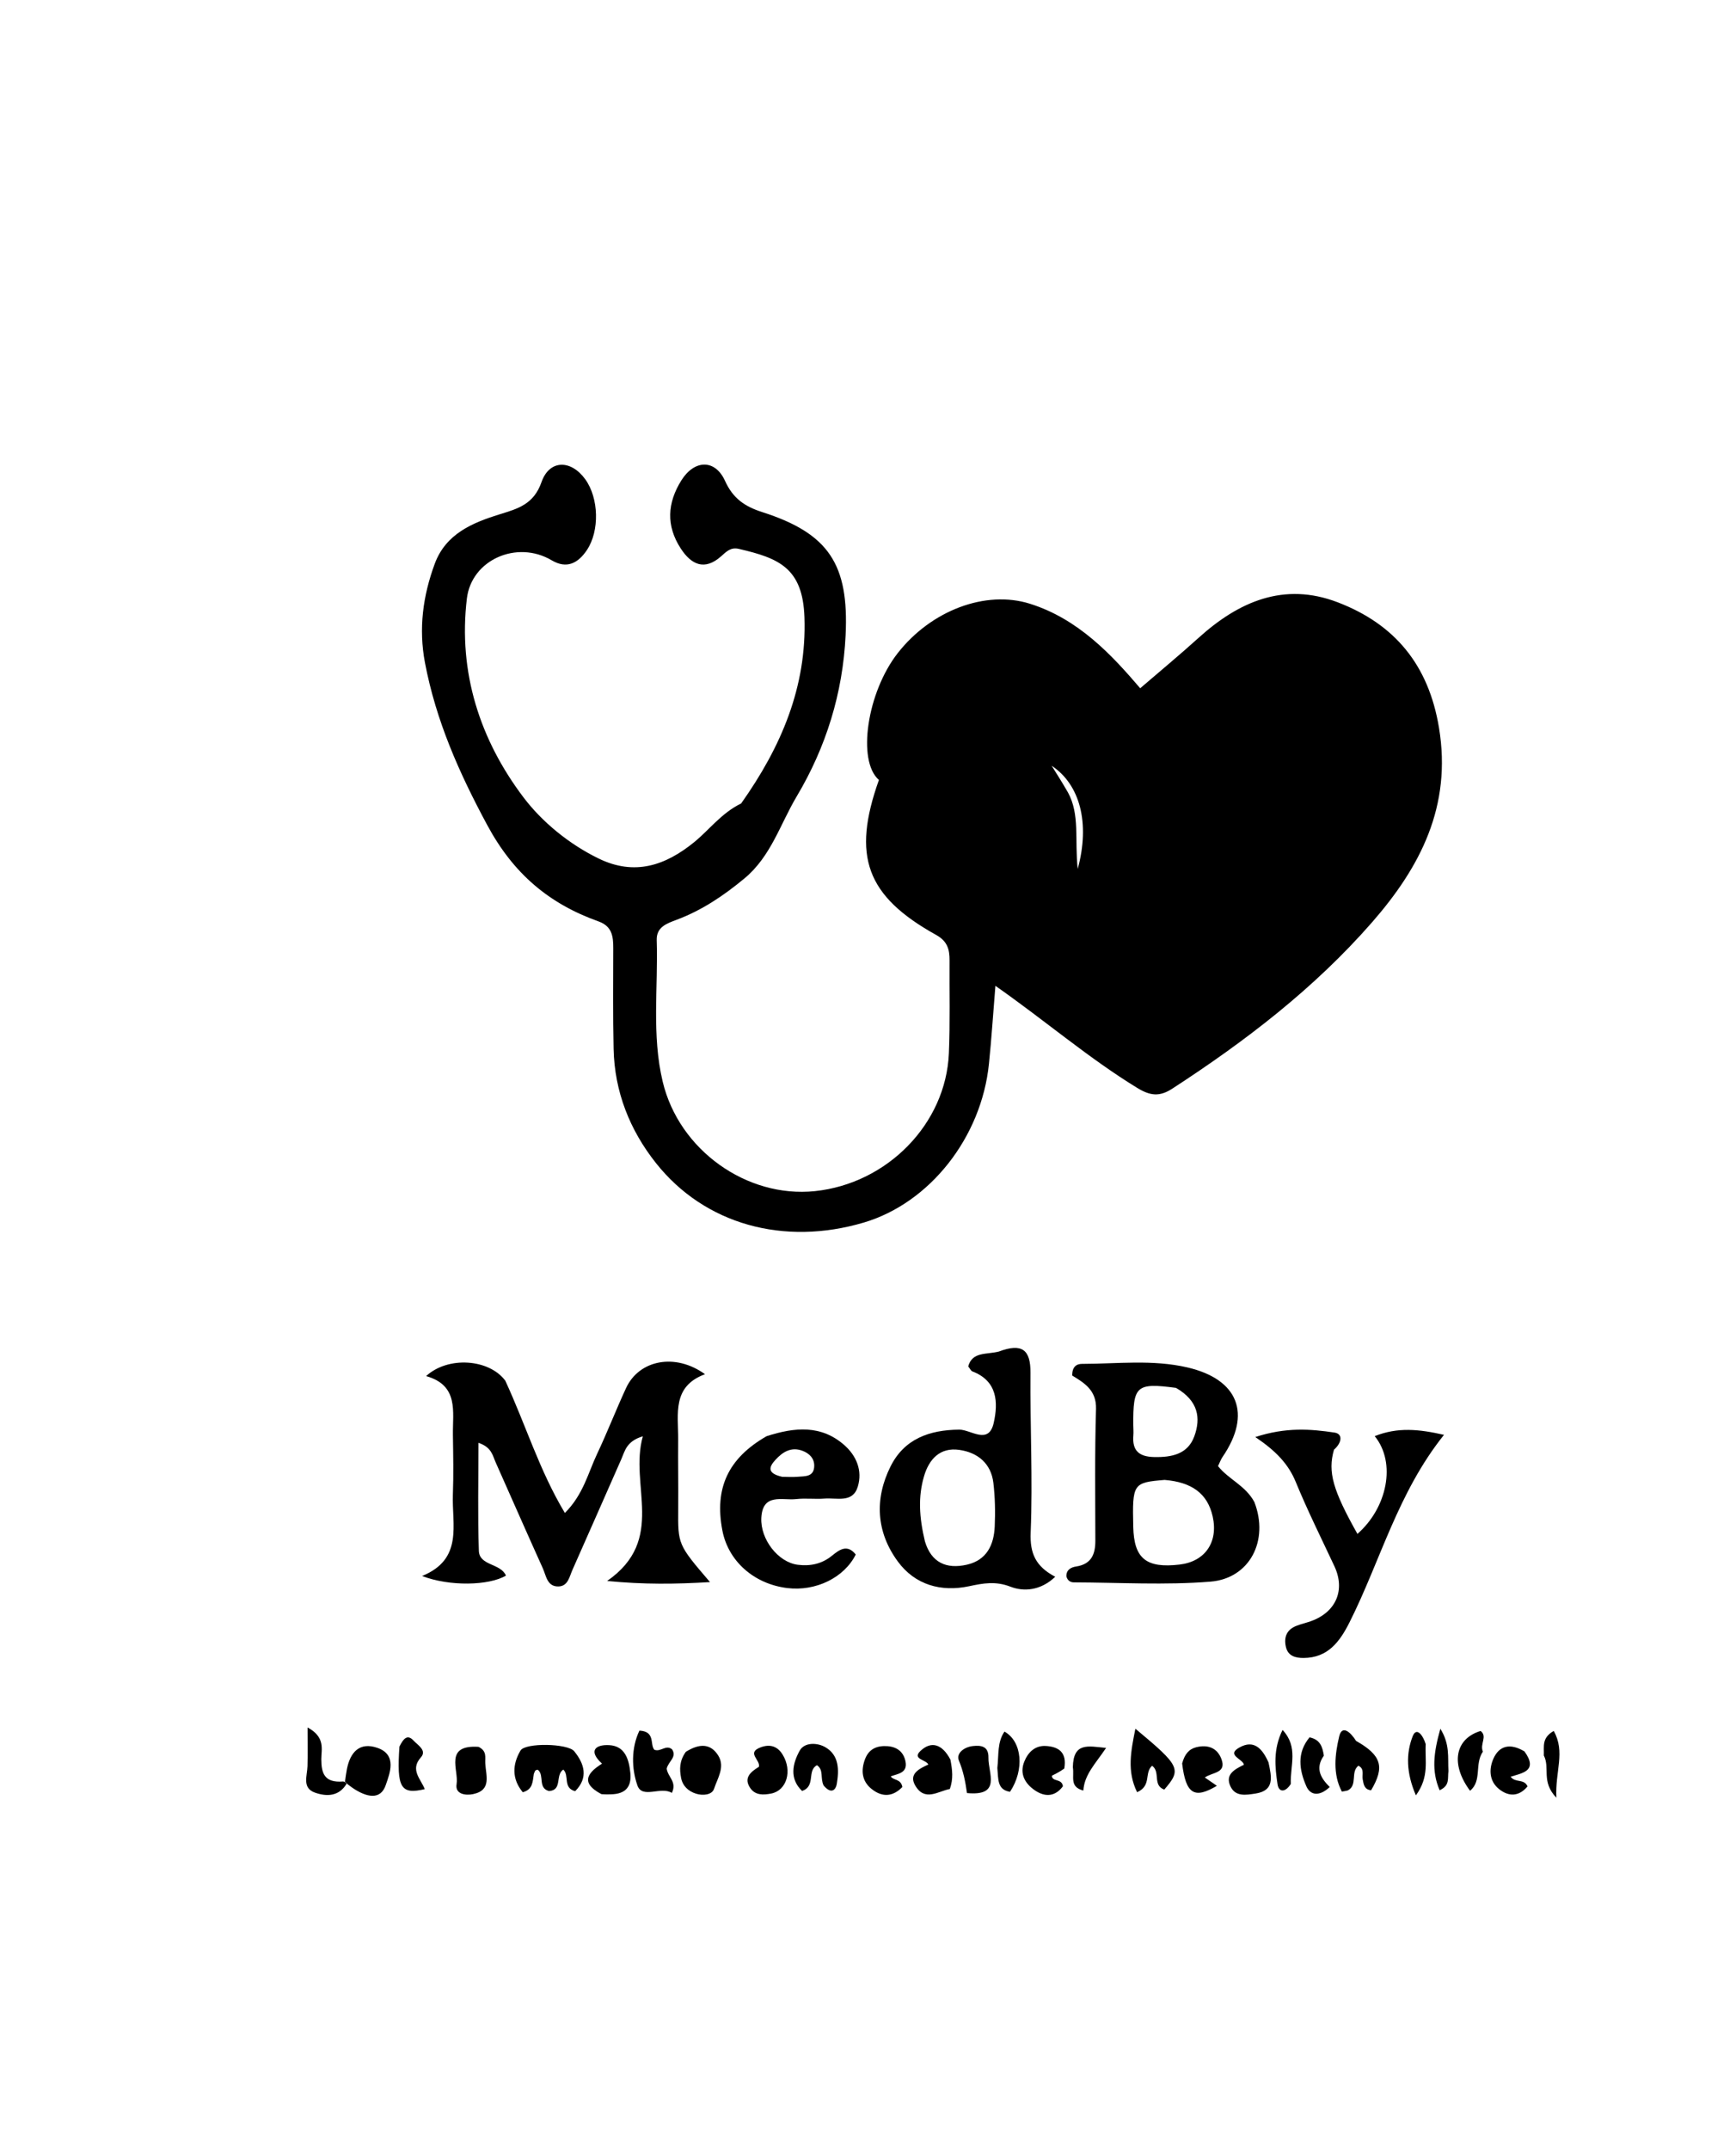 <svg version="1.1" id="Layer_1" xmlns="http://www.w3.org/2000/svg" xmlns:xlink="http://www.w3.org/1999/xlink" x="0px" y="0px"
	 width="100%" viewBox="0 0 336 416" enable-background="new 0 0 336 416" xml:space="preserve">
<path fill="#000000" opacity="1" stroke="none" 
	d="
M143.449,155.446 
	C151.226,144.472 156.154,132.874 155.702,119.46 
	C155.38,109.884 150.77,107.995 143,106.195 
	C141.438,105.833 140.628,106.689 139.582,107.619 
	C136.424,110.429 133.844,109.328 131.756,106.116 
	C128.891,101.709 129.152,97.311 131.863,92.962 
	C134.37,88.939 138.393,88.764 140.335,93.051 
	C141.897,96.5 144.214,98.013 147.543,99.081 
	C160.419,103.209 164.327,109.203 163.665,122.905 
	C163.124,134.12 159.889,144.539 154.194,154.097 
	C150.998,159.463 149.216,165.696 144.081,169.956 
	C140.05,173.3 135.828,176.136 130.939,177.962 
	C129.005,178.685 127.024,179.373 127.105,181.907 
	C127.397,191.04 126.111,200.268 128.268,209.288 
	C131.431,222.517 144.546,231.829 157.728,230.453 
	C171.729,228.992 183.072,217.439 183.653,203.803 
	C183.909,197.815 183.74,191.808 183.783,185.81 
	C183.799,183.707 183.375,182.103 181.219,180.905 
	C167.646,173.36 164.855,165.655 170.113,150.899 
	C165.847,147.211 167.815,133.949 173.755,126.36 
	C180.218,118.102 190.757,114.115 199.326,116.804 
	C208.736,119.757 215.186,126.729 220.685,133.159 
	C224.679,129.721 228.377,126.668 231.928,123.453 
	C239.727,116.39 248.502,112.547 258.901,116.526 
	C269.954,120.754 276.5,128.632 278.514,140.799 
	C281.026,155.985 274.909,167.747 265.533,178.471 
	C254.378,191.229 241.042,201.445 226.873,210.64 
	C224.391,212.25 222.577,211.991 220.101,210.477 
	C210.707,204.733 202.371,197.531 192.66,190.732 
	C192.216,196.156 191.901,200.993 191.41,205.812 
	C189.957,220.089 179.938,232.752 167.197,236.528 
	C151.724,241.112 136.409,236.918 126.97,225.037 
	C121.904,218.66 118.941,211.225 118.763,202.939 
	C118.623,196.443 118.685,189.942 118.696,183.443 
	C118.7,181.163 118.47,179.205 115.841,178.268 
	C106.278,174.858 99.392,169.069 94.32,159.66 
	C88.871,149.552 84.385,139.455 82.251,128.217 
	C80.995,121.605 81.857,115.276 84.137,109.094 
	C86.277,103.291 91.393,101.149 96.751,99.492 
	C100.226,98.417 103.305,97.579 104.807,93.277 
	C106.345,88.875 110.534,88.919 113.28,92.733 
	C115.911,96.386 116.084,102.729 113.572,106.455 
	C111.883,108.962 109.696,110.133 106.776,108.403 
	C100.075,104.435 91.262,108.277 90.362,115.803 
	C88.65,130.103 92.909,143.151 101.315,154.263 
	C104.879,158.975 110.08,163.288 115.874,166.106 
	C122.822,169.486 128.779,167.469 134.344,162.947 
	C137.302,160.542 139.599,157.332 143.449,155.446 
M206.693,153.301 
	C209.052,157.597 207.972,162.448 208.59,168.118 
	C211.018,159.204 209.01,151.763 203.543,148.148 
	C204.615,149.845 205.492,151.232 206.693,153.301 
z"/>
<path fill="#000000" opacity="1" stroke="none" 
	d="
M97.8,267.13 
	C101.764,275.704 104.386,284.475 109.331,292.719 
	C112.907,289.143 113.818,284.987 115.556,281.315 
	C117.546,277.11 119.224,272.758 121.181,268.536 
	C123.691,263.124 130.666,261.699 136.453,265.872 
	C130.024,268.25 131.298,273.588 131.259,278.435 
	C131.222,282.93 131.302,287.426 131.268,291.92 
	C131.215,298.826 131.192,298.826 137.419,306.092 
	C130.692,306.495 124.678,306.571 117.511,305.877 
	C129.046,297.841 121.729,287.386 124.422,277.887 
	C121.225,278.838 120.944,280.755 120.261,282.297 
	C117.095,289.442 113.974,296.607 110.79,303.743 
	C110.206,305.053 109.939,306.906 108.069,306.938 
	C105.891,306.974 105.713,304.869 105.066,303.439 
	C101.984,296.618 98.979,289.763 95.933,282.926 
	C95.347,281.612 95.158,279.991 92.607,279.153 
	C92.607,286.314 92.446,293.187 92.683,300.046 
	C92.784,302.965 96.89,302.416 97.927,304.836 
	C94.659,306.788 86.996,306.962 81.696,304.914 
	C89.73,301.634 87.432,294.963 87.654,289.153 
	C87.8,285.329 87.719,281.495 87.661,277.666 
	C87.592,273.129 88.856,268.049 82.475,266.236 
	C86.733,262.325 94.682,262.923 97.8,267.13 
z"/>
<path fill="#000000" opacity="1" stroke="none" 
	d="
M242.783,290.612 
	C245.661,298.063 241.884,305.394 234.277,306.006 
	C225.511,306.712 216.644,306.174 207.821,306.145 
	C207.13,306.143 206.581,305.732 206.399,304.985 
	C206.361,303.687 207.32,303.225 208.295,303.074 
	C211.235,302.62 212.007,300.719 212.003,298.083 
	C211.992,289.587 211.875,281.086 212.133,272.597 
	C212.244,268.934 209.792,267.524 207.527,266.134 
	C207.493,264.442 208.359,263.877 209.409,263.876 
	C216.217,263.867 223.065,262.995 229.813,264.56 
	C239.685,266.85 242.308,273.566 236.629,281.871 
	C236.271,282.393 236.06,283.015 235.748,283.658 
	C237.798,286.24 241.057,287.392 242.783,290.612 
M225.415,286.325 
	C219.284,286.833 219.151,287.033 219.34,295.405 
	C219.479,301.542 221.84,303.46 228.321,302.699 
	C233.19,302.127 235.826,298.425 234.715,293.412 
	C233.725,288.948 230.66,286.761 225.415,286.325 
M227.611,268.517 
	C219.949,267.504 219.284,268.084 219.346,275.73 
	C219.352,276.391 219.416,277.056 219.361,277.711 
	C219.11,280.67 220.462,281.843 223.405,281.9 
	C226.814,281.966 229.891,281.342 231.154,277.896 
	C232.443,274.376 231.953,271.024 227.611,268.517 
z"/>
<path fill="#000000" opacity="1" stroke="none" 
	d="
M193.341,261.484 
	C197.838,259.791 199.484,261.163 199.447,265.61 
	C199.362,275.91 199.903,286.225 199.485,296.506 
	C199.32,300.547 200.447,303.069 204.239,305.063 
	C201.384,307.78 198.124,307.969 195.586,306.989 
	C192.679,305.866 190.342,306.307 187.566,306.895 
	C182.139,308.043 177.11,306.654 173.761,302.093 
	C169.585,296.405 169.232,289.973 172.369,283.704 
	C175.029,278.387 179.866,276.648 185.665,276.599 
	C187.892,276.58 191.365,279.64 192.335,275.28 
	C193.214,271.335 193.071,267.187 188.191,265.325 
	C187.929,265.225 187.777,264.838 187.396,264.362 
	C188.2,261.462 190.916,262.113 193.341,261.484 
M179.019,298.222 
	C180.258,302.343 183.172,303.616 187.114,302.73 
	C190.965,301.864 192.369,298.913 192.527,295.341 
	C192.651,292.544 192.596,289.707 192.271,286.929 
	C191.827,283.128 189.223,281.019 185.669,280.512 
	C181.937,279.979 179.802,282.306 178.828,285.665 
	C177.698,289.559 177.89,293.511 179.019,298.222 
z"/>
<path fill="#000000" opacity="1" stroke="none" 
	d="
M258.192,280.477 
	C256.936,284.801 258.004,288.36 262.727,296.767 
	C268.482,291.741 270.295,283.034 266.073,277.854 
	C270.526,276.09 274.597,276.497 279.483,277.603 
	C270.505,288.831 267.177,302.004 261.196,313.88 
	C259.31,317.626 257.01,320.75 252.313,320.771 
	C250.763,320.778 249.274,320.432 248.869,318.578 
	C248.462,316.712 249.066,315.289 250.902,314.562 
	C251.825,314.197 252.808,313.986 253.743,313.649 
	C258.621,311.888 260.417,307.602 258.266,303.013 
	C255.729,297.6 253.06,292.239 250.789,286.716 
	C249.375,283.276 246.993,280.747 242.961,278.03 
	C248.949,276.085 253.676,276.481 258.296,277.165 
	C259.933,277.408 259.743,279.11 258.192,280.477 
z"/>
<path fill="#000000" opacity="1" stroke="none" 
	d="
M148.377,277.864 
	C153.9,276.085 158.942,275.699 163.351,279.532 
	C165.778,281.641 166.964,284.536 166.021,287.638 
	C165.042,290.86 161.937,289.749 159.594,289.938 
	C157.773,290.084 155.915,289.829 154.105,290.037 
	C151.419,290.345 147.601,288.79 147.354,293.67 
	C147.144,297.798 150.596,302.262 154.405,302.74 
	C156.803,303.041 159.035,302.596 160.981,301.025 
	C162.442,299.845 163.96,298.667 165.629,300.757 
	C163.401,305.237 157.883,307.924 152.375,307.249 
	C145.925,306.458 140.947,302.038 139.811,296.095 
	C138.257,287.968 140.886,282.161 148.377,277.864 
M151.389,285.722 
	C152.375,285.726 153.368,285.804 154.347,285.718 
	C155.775,285.592 157.554,285.792 157.593,283.62 
	C157.619,282.135 156.625,281.184 155.322,280.69 
	C153.141,279.865 151.472,280.919 150.079,282.448 
	C148.937,283.7 148.267,285.018 151.389,285.722 
z"/>
<path fill="#000000" opacity="1" stroke="none" 
	d="
M103.321,343.2 
	C103.077,344.778 103.139,346.202 101.186,346.752 
	C99.006,344.149 99.19,341.31 100.744,338.681 
	C101.657,337.136 109.899,337.295 111.137,338.821 
	C113.123,341.269 113.919,343.936 111.32,346.55 
	C108.871,345.896 110.261,343.482 109.02,342.37 
	C107.425,343.412 108.912,346.351 106.256,346.522 
	C104.058,345.927 105.395,343.51 104.141,342.441 
	C104.06,342.372 103.805,342.43 103.682,342.509 
	C103.553,342.592 103.486,342.771 103.321,343.2 
z"/>
<path fill="#000000" opacity="1" stroke="none" 
	d="
M129.036,342.186 
	C129.263,343.837 131.08,344.752 130.035,346.878 
	C127.887,345.552 124.299,348.098 123.367,345.428 
	C122.223,342.154 122.155,338.206 123.757,334.831 
	C126.881,334.985 125.753,337.477 126.637,338.525 
	C127.883,339.031 128.888,337.464 130.076,338.448 
	C131.077,339.948 129.384,340.733 129.036,342.186 
z"/>
<path fill="#000000" opacity="1" stroke="none" 
	d="
M222.983,341.632 
	C221.421,342.995 222.943,345.491 220.083,346.743 
	C218.08,342.681 218.882,338.809 219.752,334.46 
	C228.452,341.698 228.731,342.32 225.344,346.237 
	C223.021,345.419 224.667,342.804 222.983,341.632 
z"/>
<path fill="#000000" opacity="1" stroke="none" 
	d="
M262.463,336.817 
	C267.401,339.616 268.05,341.845 265.376,346.369 
	C264.07,346.243 263.934,345.275 263.747,344.246 
	C263.587,343.365 264.145,342.226 262.915,341.619 
	C261.344,342.843 262.808,345.345 260.9,346.382 
	C260.76,346.458 260.577,346.454 259.718,346.627 
	C257.904,343.229 258.387,339.379 259.199,335.948 
	C259.745,333.643 261.405,335.124 262.463,336.817 
z"/>
<path fill="#000000" opacity="1" stroke="none" 
	d="
M66.77,344.696 
	C66.894,343.882 66.987,343.062 67.147,342.255 
	C67.793,339.006 69.591,336.981 73.025,338.157 
	C76.953,339.502 75.4,343.174 74.669,345.342 
	C73.627,348.434 70.833,347.586 68.534,346.108 
	C68.257,345.93 67.99,345.737 67.349,345.258 
	C66.981,344.965 66.77,344.696 66.77,344.696 
z"/>
<path fill="#000000" opacity="1" stroke="none" 
	d="
M116.411,347.119 
	C113.666,345.661 112.79,344.089 115.317,342.055 
	C115.697,341.75 116.115,341.493 116.515,341.213 
	C113.868,338.794 115.144,337.494 117.918,337.64 
	C120.96,337.8 121.743,340.373 122.003,343.04 
	C122.27,345.784 120.987,347.08 118.308,347.15 
	C117.81,347.163 117.313,347.191 116.411,347.119 
z"/>
<path fill="#000000" opacity="1" stroke="none" 
	d="
M172.4,343.667 
	C172.935,344.529 174.338,344.101 174.656,345.733 
	C172.887,347.566 170.848,347.82 168.728,346.145 
	C166.797,344.619 166.591,342.528 167.436,340.318 
	C168.201,338.317 169.81,337.691 171.804,337.841 
	C173.672,337.982 174.917,339.002 175.262,340.823 
	C175.665,342.954 173.965,343.155 172.4,343.667 
z"/>
<path fill="#000000" opacity="1" stroke="none" 
	d="
M132.738,338.937 
	C135.324,337.305 137.522,337.252 139.019,339.661 
	C140.386,341.86 138.862,344.063 138.202,346.089 
	C137.819,347.266 136.054,347.462 134.701,347.026 
	C133.207,346.545 132.118,345.535 131.821,343.964 
	C131.515,342.347 131.469,340.702 132.738,338.937 
z"/>
<path fill="#000000" opacity="1" stroke="none" 
	d="
M245.512,340.962 
	C246.15,343.88 246.691,346.445 242.979,347.009 
	C241.146,347.287 239.106,347.66 238.147,345.602 
	C237.091,343.336 238.883,342.355 240.757,341.43 
	C240.585,340.304 237.185,339.567 239.947,338.06 
	C242.664,336.577 244.281,338.217 245.512,340.962 
z"/>
<path fill="#000000" opacity="1" stroke="none" 
	d="
M205.989,342.168 
	C205.095,342.801 204.364,343.166 203.587,343.555 
	C203.637,344.81 205.524,344.024 205.725,345.596 
	C204.299,347.539 202.361,347.785 200.312,346.392 
	C198.395,345.089 197.285,343.197 198.254,340.811 
	C198.979,339.025 200.318,337.684 202.416,337.8 
	C204.898,337.937 206.544,339.043 205.989,342.168 
z"/>
<path fill="#000000" opacity="1" stroke="none" 
	d="
M159.404,345.431 
	C158.711,343.994 159.48,342.454 158.128,341.522 
	C156.127,342.564 157.947,345.594 155.24,346.501 
	C152.716,344.098 153.424,341.15 154.784,338.698 
	C155.696,337.056 158.183,337.127 159.755,338.044 
	C162.425,339.602 162.409,342.436 161.965,345.095 
	C161.734,346.476 160.779,347.097 159.404,345.431 
z"/>
<path fill="#000000" opacity="1" stroke="none" 
	d="
M146.885,341.829 
	C147.224,340.501 144.399,339.115 147.227,338.061 
	C148.935,337.424 150.433,337.759 151.487,339.489 
	C153.384,342.601 152.285,346.411 149.26,347.005 
	C147.724,347.306 146.178,347.354 145.21,345.938 
	C143.925,344.059 145.138,342.89 146.885,341.829 
z"/>
<path fill="#000000" opacity="1" stroke="none" 
	d="
M183.949,340.439 
	C184.333,342.474 184.538,344.121 183.844,346.123 
	C181.597,346.533 178.946,348.676 177.096,345.37 
	C175.879,343.198 177.932,342.181 179.681,341.39 
	C179.224,340.42 176.465,340.351 178.16,338.75 
	C180.295,336.732 182.408,337.495 183.949,340.439 
z"/>
<path fill="#000000" opacity="1" stroke="none" 
	d="
M228.803,341.188 
	C229.271,339.407 230.123,338.399 231.511,338.049 
	C233.709,337.495 235.567,338.111 236.401,340.32 
	C237.452,343.099 234.644,342.853 233.193,343.9 
	C234.014,344.466 234.733,344.961 235.523,345.505 
	C231.163,348.108 229.515,347.107 228.803,341.188 
z"/>
<path fill="#000000" opacity="1" stroke="none" 
	d="
M295.063,338.859 
	C297.763,342.636 294.652,343.029 292.38,343.751 
	C293.336,345.01 294.961,344.067 295.653,345.62 
	C294.033,347.565 292.075,347.675 290.16,346.158 
	C288.218,344.62 288.155,342.281 289.04,340.272 
	C290.151,337.749 292.272,337.171 295.063,338.859 
z"/>
<path fill="#000000" opacity="1" stroke="none" 
	d="
M92.624,337.967 
	C94.295,338.806 93.865,339.999 93.923,341.136 
	C94.047,343.532 95.206,346.337 91.581,347.111 
	C90.145,347.417 88.043,347.156 88.371,345.184 
	C88.826,342.442 85.894,337.538 92.624,337.967 
z"/>
<path fill="#000000" opacity="1" stroke="none" 
	d="
M187.157,346.91 
	C186.837,344.655 186.453,342.693 185.604,340.654 
	C184.986,339.17 186.666,337.988 188.313,337.813 
	C189.887,337.646 191.352,337.824 191.311,340.056 
	C191.256,343.094 193.897,347.552 187.157,346.91 
z"/>
<path fill="#000000" opacity="1" stroke="none" 
	d="
M193.036,342.064 
	C193.322,339.422 193.012,337.045 194.415,335.019 
	C197.841,336.932 198.311,342.412 195.487,346.667 
	C192.966,346.265 193.246,344.219 193.036,342.064 
z"/>
<path fill="#000000" opacity="1" stroke="none" 
	d="
M256.23,339.669 
	C254.399,342.264 255.806,344.183 257.366,345.742 
	C255.301,347.674 253.591,347.297 252.853,345.623 
	C251.463,342.468 250.952,339.134 253.462,336.13 
	C255.525,336.568 255.96,337.945 256.23,339.669 
z"/>
<path fill="#000000" opacity="1" stroke="none" 
	d="
M287.011,338.891 
	C285.352,341.307 286.886,344.546 284.524,346.466 
	C280.698,341.314 281.61,336.393 286.565,334.898 
	C287.956,335.951 286.37,337.398 287.011,338.891 
z"/>
<path fill="#000000" opacity="1" stroke="none" 
	d="
M77.31,337.925 
	C78.064,336.39 78.842,335.447 80.053,336.767 
	C80.86,337.648 82.671,338.655 81.461,340.006 
	C79.305,342.413 81.46,344.194 82.211,346.154 
	C77.562,347.245 76.761,345.9 77.31,337.925 
z"/>
<path fill="#000000" opacity="1" stroke="none" 
	d="
M67.089,345.098 
	C65.604,347.585 63.23,347.612 60.993,346.838 
	C58.408,345.943 59.46,343.603 59.513,341.699 
	C59.575,339.474 59.527,337.246 59.527,334.217 
	C63.045,336.118 62.182,338.494 62.188,340.365 
	C62.197,343.1 62.793,344.96 66.397,344.672 
	C66.77,344.696 66.981,344.965 67.089,345.098 
z"/>
<path fill="#000000" opacity="1" stroke="none" 
	d="
M249.831,345.154 
	C248.7,346.905 247.492,346.719 247.267,345.221 
	C246.766,341.874 246.397,338.431 248.237,334.697 
	C251.349,338.028 249.691,341.561 249.831,345.154 
z"/>
<path fill="#000000" opacity="1" stroke="none" 
	d="
M275.943,337.441 
	C275.762,340.688 276.691,343.723 274.045,347.356 
	C272.146,342.951 272.128,339.247 273.415,335.938 
	C274.155,334.036 275.41,335.704 275.943,337.441 
z"/>
<path fill="#000000" opacity="1" stroke="none" 
	d="
M298.808,339.653 
	C298.879,337.856 298.352,336.263 300.72,334.89 
	C303.023,338.965 300.965,342.742 301.232,347.81 
	C298.242,344.716 300.044,342.028 298.808,339.653 
z"/>
<path fill="#000000" opacity="1" stroke="none" 
	d="
M207.647,341.918 
	C207.752,337.041 210.555,337.832 214.08,338.174 
	C212.078,341.175 209.884,343.287 209.68,346.423 
	C206.924,345.715 207.964,343.741 207.647,341.918 
z"/>
<path fill="#000000" opacity="1" stroke="none" 
	d="
M280.342,342.652 
	C280.154,344.133 280.657,345.44 278.64,346.365 
	C277.034,342.633 277.475,339.108 278.779,334.466 
	C280.66,337.491 280.196,339.928 280.342,342.652 
z"/>
</svg>